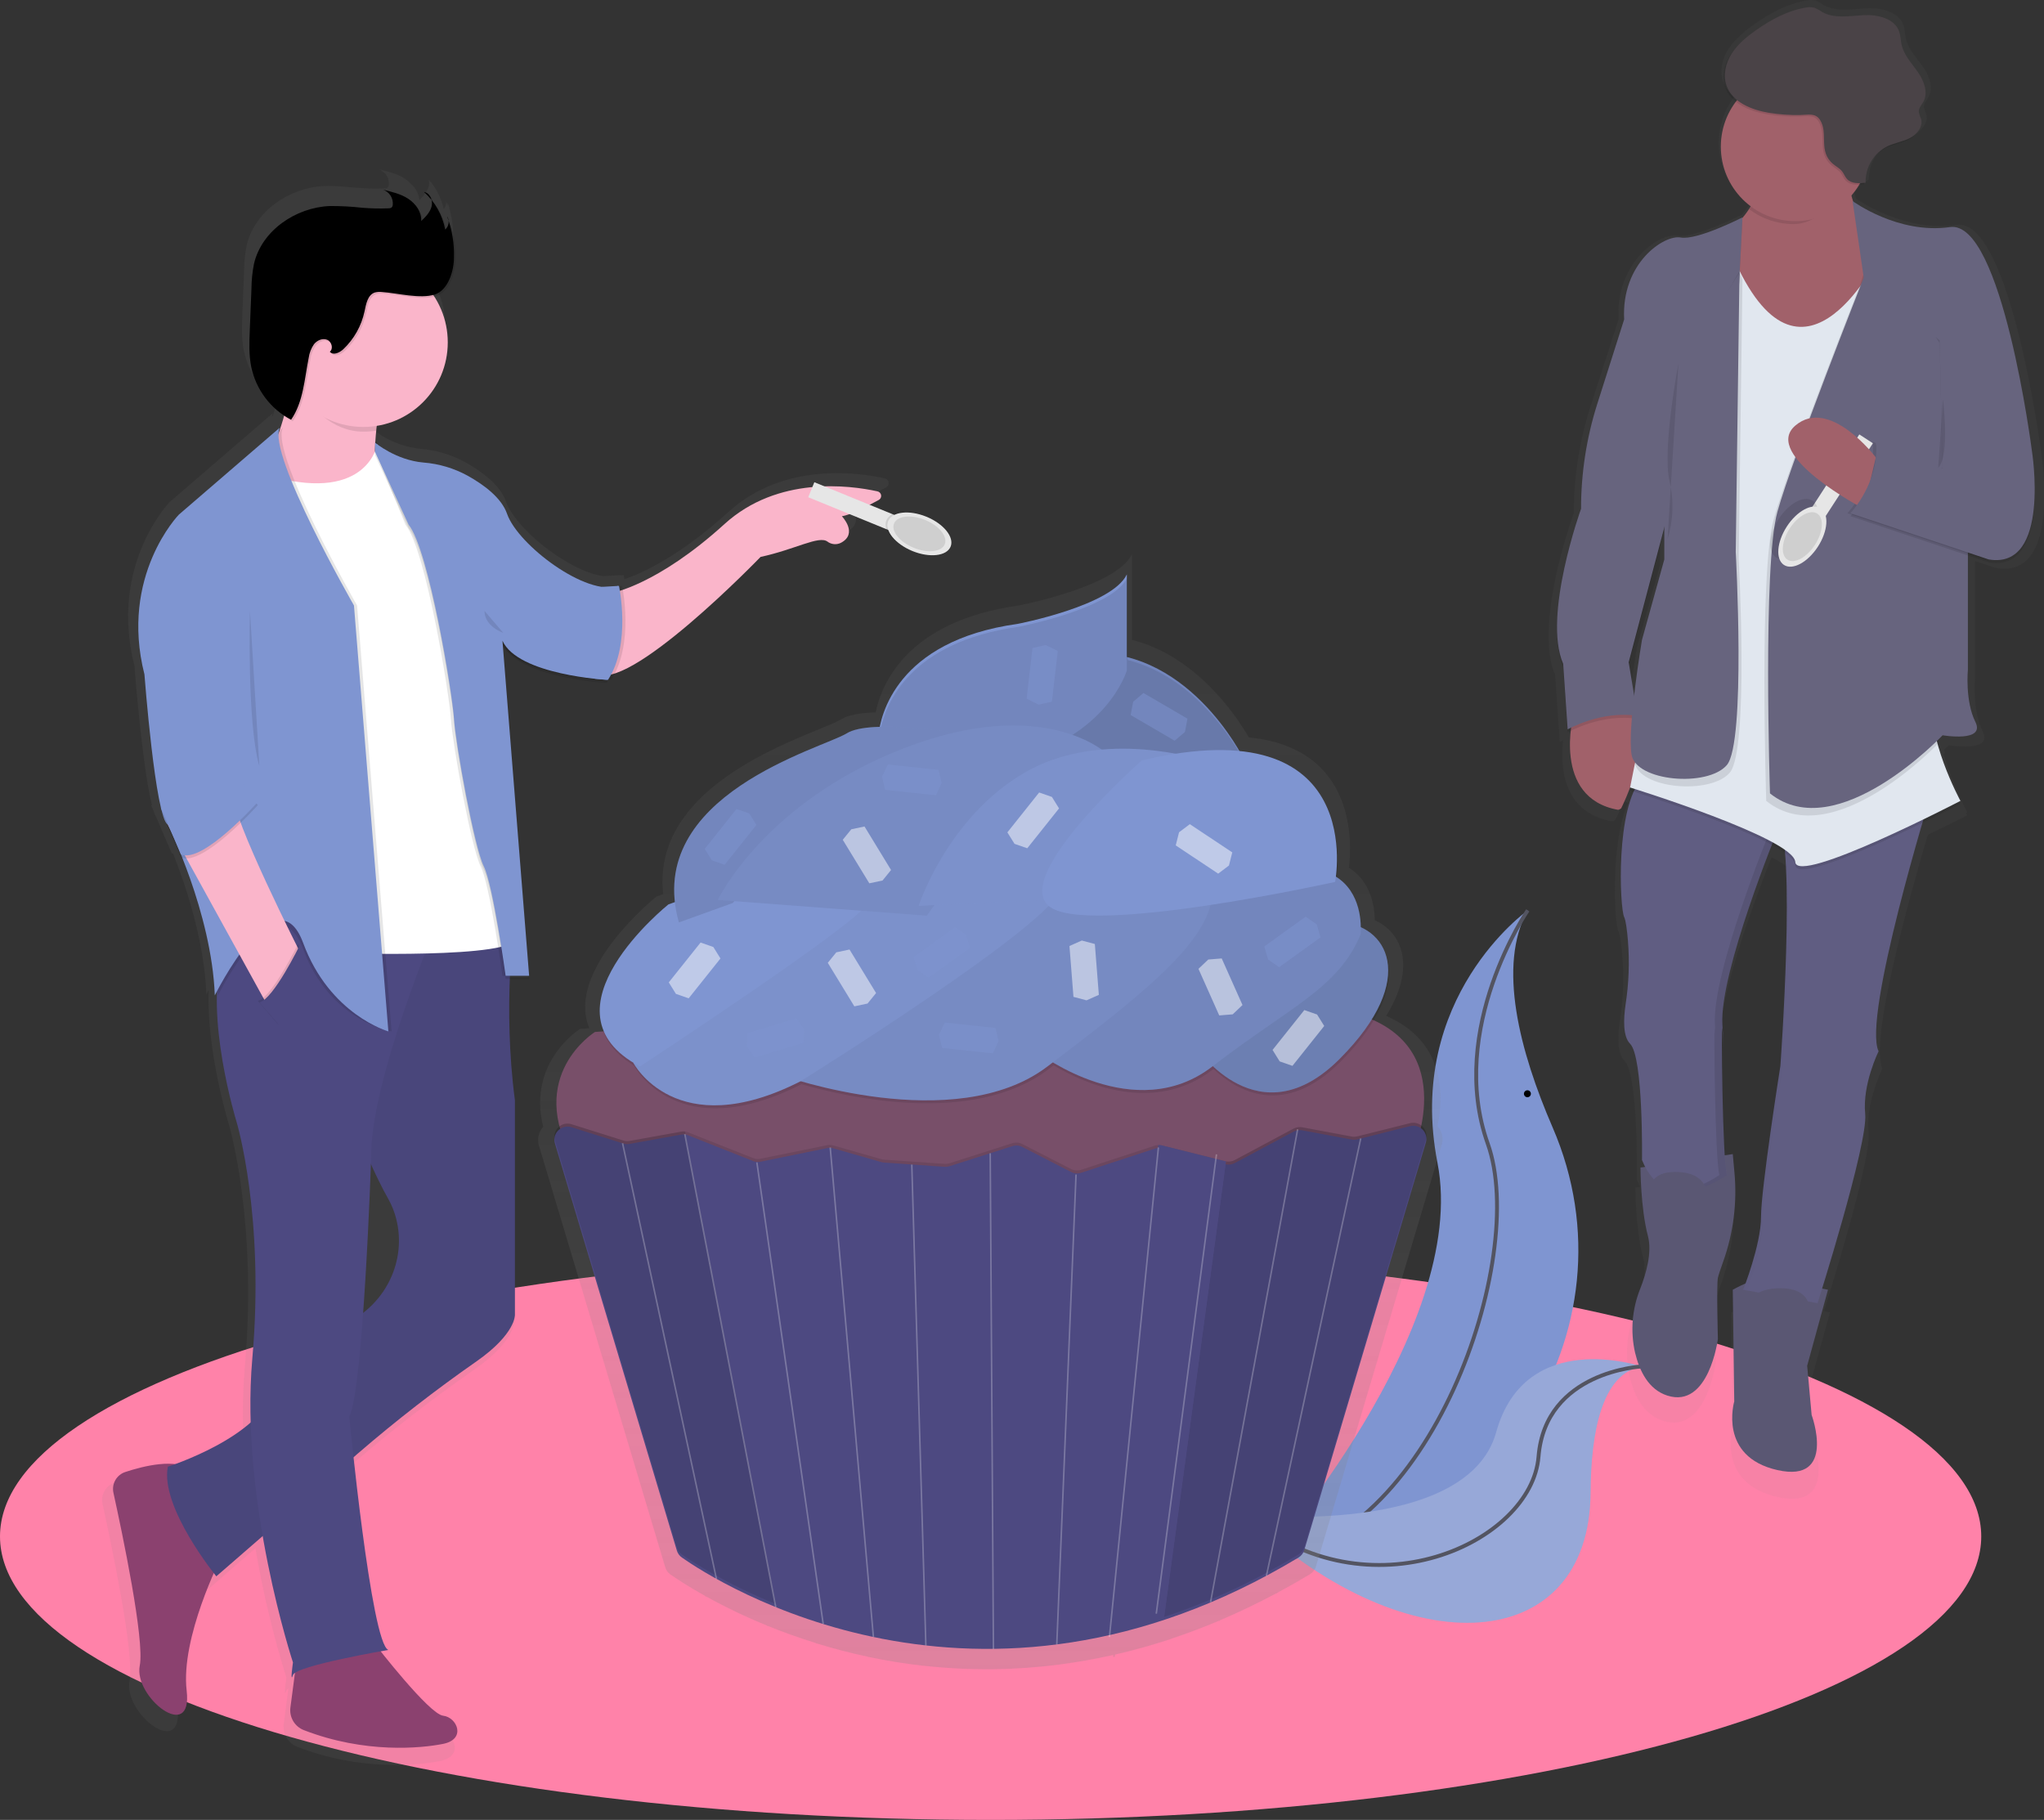<svg width="529" height="471" viewBox="0 0 529 471" fill="none" xmlns="http://www.w3.org/2000/svg">
<rect x="0" y="0" width="529" height="471" fill="#333333" stroke="none"/>
<g clip-path="url(#clip0)">
<path d="M256.379 471C397.974 471 512.759 438.154 512.759 397.636C512.759 357.118 397.974 324.272 256.379 324.272C114.785 324.272 0 357.118 0 397.636C0 438.154 114.785 471 256.379 471Z" fill="#FF82A9"/>
<path d="M395.387 235.602C395.387 235.602 363.648 258.081 372.032 300.977C380.416 343.873 327.452 403.694 327.452 403.694C327.452 403.694 327.908 403.694 328.758 403.694C386.087 403.412 424.648 344.424 401.819 291.758C393.345 272.182 387.435 249.894 395.387 235.602Z" fill="#7F95D1"/>
<path d="M395.388 235.602C395.388 235.602 374.427 266.238 385.045 295.999C395.663 325.759 369.984 399.759 327.47 403.694" stroke="#535461" stroke-miterlimit="10"/>
<path d="M424.852 353.655C424.852 353.655 394.783 343.417 387.213 370.682C379.643 397.948 322.35 392.04 322.35 392.04C322.35 392.04 322.673 392.358 323.29 392.928C364.786 431.697 411.395 428.218 411.647 386.24C411.743 370.64 414.557 355.454 424.852 353.655Z" fill="#7F95D1"/>
<path opacity="0.2" d="M424.852 353.655C424.852 353.655 394.783 343.417 387.213 370.682C379.643 397.948 322.35 392.04 322.35 392.04C322.35 392.04 322.673 392.358 323.29 392.928C364.786 431.697 411.395 428.218 411.647 386.24C411.743 370.64 414.557 355.454 424.852 353.655Z" fill="#F5F5F5"/>
<path d="M424.852 353.655C424.852 353.655 399.951 354.812 398.178 376.998C396.406 399.184 354.329 418.91 322.35 392.04" stroke="#535461" stroke-miterlimit="10"/>
<path d="M372.062 291.411C373.858 282.414 373.445 269.309 358.749 262.928C366.606 250.278 362.911 241.336 355.809 238.163C355.761 234.864 354.898 228.171 349.113 224.578C349.88 218.353 351.126 193.606 323.207 190.835C319.931 185.173 309.678 169.843 292.976 165.597V143.405C288.952 151.868 263.632 156.702 263.632 156.702C234.611 160.763 228.101 177.184 226.634 184.358C222.897 184.472 219.609 184.957 217.759 186.121C211.674 189.929 168.245 201.295 171.646 231.428C171.047 231.632 170.484 231.835 169.904 232.027C169.904 232.027 146.147 251.01 152.537 266.106L150.141 266.28C150.141 266.28 136.367 274.809 140.601 291.615C140.039 292.226 139.636 292.967 139.427 293.771C139.218 294.575 139.21 295.419 139.403 296.227L172.155 405.559C172.369 406.321 172.833 406.989 173.473 407.454C174.952 408.486 178.024 410.543 182.504 413.038L182.54 413.212L182.737 413.17C187.838 415.989 193.101 418.503 198.499 420.697V420.823L198.697 420.787C202.494 422.329 206.656 423.84 211.153 425.232V425.327H211.351C215.513 426.605 219.957 427.781 224.658 428.776V428.836H224.855C229.269 429.766 233.916 430.533 238.767 431.085H238.952C244.917 431.755 250.917 432.059 256.918 431.997V431.997H257.32C262.939 431.918 268.55 431.517 274.124 430.797H274.321V430.761C278.829 430.178 283.438 429.36 288.149 428.308L288.101 428.776L288.502 428.818L288.562 428.218C293.261 427.147 298.052 425.809 302.935 424.206H303.133V424.11C307.189 422.762 311.299 421.215 315.463 419.468L315.661 419.504V419.372C320.488 417.329 325.378 414.987 330.333 412.348L330.531 412.39L330.567 412.223C333.361 410.723 336.178 409.124 339.017 407.424C339.768 406.97 340.324 406.252 340.574 405.409L373.218 295.993C373.408 295.186 373.399 294.346 373.19 293.544C372.981 292.742 372.579 292.003 372.02 291.393L372.062 291.411Z" fill="url(#paint0_linear)"/>
<path d="M321.877 196.401C321.877 196.401 307.145 166.112 279.226 169.219C251.307 172.326 281.166 201.061 281.166 201.061C281.166 201.061 315.29 203.778 321.877 196.401Z" fill="#7F95D1"/>
<path opacity="0.1" d="M321.877 196.401C321.877 196.401 307.145 166.112 279.226 169.219C251.307 172.326 281.166 201.061 281.166 201.061C281.166 201.061 315.29 203.778 321.877 196.401Z" fill="black"/>
<path d="M227.275 191.351C227.275 191.351 227.275 190.955 227.347 190.259C227.844 185.407 231.814 165.867 263.332 161.47C263.332 161.47 287.76 156.81 291.634 148.653V173.508C291.634 173.508 286.592 190.985 261.392 196.809C236.192 202.633 227.275 191.351 227.275 191.351Z" fill="#7F95D1"/>
<path d="M153.992 267.072C153.992 267.072 135.744 278.336 148.56 300.467C161.376 322.599 364.917 300.467 364.917 300.467C364.917 300.467 378.092 273.286 354.449 263.575C330.806 253.865 153.992 267.072 153.992 267.072Z" fill="#784F69"/>
<path opacity="0.1" d="M352.383 240.742C352.335 237.563 351.503 231.146 345.927 227.655C346.664 221.657 347.874 197.804 320.961 195.135C317.799 189.678 307.93 174.875 291.826 170.815V149.409C287.951 157.566 263.524 162.226 263.524 162.226C235.557 166.143 229.281 181.965 227.874 188.874C224.28 188.982 221.106 189.474 219.322 190.571C213.459 194.242 171.604 205.194 174.856 234.235C174.293 234.426 173.736 234.63 173.179 234.834C173.179 234.834 140.182 261.224 164.107 275.805C164.107 275.805 175.12 296.971 207.303 280.657L207.404 280.591C219.525 284.075 252.002 291.387 271.279 276.77L272.663 275.721C280.328 280.297 298.491 288.664 313.93 276.77L314.062 276.668C320.051 282.312 332.237 289.497 346.886 274.827C364.426 257.278 361.019 244.617 352.383 240.742Z" fill="black"/>
<path d="M309.858 271.342C309.858 271.342 325.758 295.027 346.694 274.059C367.63 253.091 358.713 239.111 346.694 238.721C334.675 238.331 309.858 271.342 309.858 271.342Z" fill="#7F95D1"/>
<path opacity="0.15" d="M309.858 271.342C309.858 271.342 325.758 295.027 346.694 274.059C367.63 253.091 358.713 239.111 346.694 238.721C334.675 238.331 309.858 271.342 309.858 271.342Z" fill="black"/>
<path d="M352.126 241.834C352.126 241.834 356 208.846 306.013 234.067C256.026 259.287 268.788 272.512 268.788 272.512C268.788 272.512 293.605 291.543 313.763 276.009C333.92 260.474 346.305 255.814 352.126 241.834Z" fill="#7F95D1"/>
<path opacity="0.1" d="M352.126 241.834C352.126 241.834 356 208.846 306.013 234.067C256.026 259.287 268.788 272.512 268.788 272.512C268.788 272.512 293.605 291.543 313.763 276.009C333.92 260.474 346.305 255.814 352.126 241.834Z" fill="black"/>
<path d="M313.739 231.733C313.739 231.733 294.737 218.538 265.662 231.733C236.587 244.928 202.458 278.336 202.458 278.336C202.458 278.336 247.049 294.278 271.088 276.003C295.126 257.728 312.577 244.161 313.739 231.733Z" fill="#7F95D1"/>
<path opacity="0.07" d="M313.739 231.733C313.739 231.733 294.737 218.538 265.662 231.733C236.587 244.928 202.458 278.336 202.458 278.336C202.458 278.336 247.049 294.278 271.088 276.003C295.126 257.728 312.577 244.161 313.739 231.733Z" fill="black"/>
<path d="M274.579 229.796C274.579 229.796 235.802 224.362 217.968 235.23C200.134 246.098 163.891 275.037 163.891 275.037C163.891 275.037 174.904 296.203 207.087 279.889C207.111 279.883 273.8 238.337 274.579 229.796Z" fill="#7F95D1"/>
<path opacity="0.03" d="M274.579 229.796C274.579 229.796 235.802 224.362 217.968 235.23C200.134 246.098 163.891 275.037 163.891 275.037C163.891 275.037 174.904 296.203 207.087 279.889C207.111 279.883 273.8 238.337 274.579 229.796Z" fill="black"/>
<path d="M172.988 234.067C172.988 234.067 138.481 261.656 165.622 276.009C165.622 276.009 223.005 238.343 224.173 234.067C224.173 234.067 197.427 224.746 172.988 234.067Z" fill="#7F95D1"/>
<path d="M248.211 189.797C248.211 189.797 225.334 185.917 219.13 189.797C212.926 193.678 166.4 205.721 175.701 238.727L189.642 233.701C189.642 233.701 216.417 199.892 248.211 189.797Z" fill="#7F95D1"/>
<path opacity="0.1" d="M248.211 189.797C248.211 189.797 225.334 185.917 219.13 189.797C212.926 193.678 166.4 205.721 175.701 238.727L189.642 233.701C189.642 233.701 216.417 199.892 248.211 189.797Z" fill="black"/>
<path d="M286.209 194.848C286.209 194.848 269.926 179.703 233.862 193.684C197.799 207.665 185.785 232.903 185.785 232.903L239.875 236.981C239.875 236.981 270.309 193.294 286.209 194.848Z" fill="#7F95D1"/>
<path opacity="0.07" d="M286.209 194.848C286.209 194.848 269.926 179.703 233.862 193.684C197.799 207.665 185.785 232.903 185.785 232.903L239.875 236.981C239.875 236.981 270.309 193.294 286.209 194.848Z" fill="black"/>
<path d="M311.409 196.785C311.409 196.785 285.43 188.244 265.296 199.892C245.163 211.539 237.749 234.45 237.749 234.45L269.932 232.897C269.932 232.897 295.126 193.294 311.409 196.785Z" fill="#7F95D1"/>
<path opacity="0.03" d="M311.409 196.785C311.409 196.785 285.43 188.244 265.296 199.892C245.163 211.539 237.749 234.45 237.749 234.45L269.932 232.897C269.932 232.897 295.126 193.294 311.409 196.785Z" fill="black"/>
<path d="M345.532 228.243C345.532 228.243 354.449 182.81 295.515 196.791C295.515 196.791 262.021 226.306 271.405 234.456C280.789 242.607 345.532 228.243 345.532 228.243Z" fill="#7F95D1"/>
<path opacity="0.1" d="M143.613 295.159L175.174 400.521C175.393 401.25 175.85 401.884 176.473 402.32C185.282 408.492 253.062 452.281 336.064 402.32C336.787 401.882 337.321 401.189 337.561 400.377L369.02 294.937C369.191 294.362 369.207 293.752 369.066 293.168C368.926 292.585 368.634 292.049 368.219 291.615C367.805 291.182 367.284 290.865 366.708 290.699C366.132 290.532 365.523 290.521 364.941 290.667L351.275 294.086C350.805 294.204 350.315 294.221 349.838 294.134L336.992 291.734C336.236 291.594 335.455 291.714 334.777 292.076L319.53 300.221C318.795 300.612 317.942 300.718 317.134 300.521L300.731 296.437C300.111 296.281 299.459 296.304 298.851 296.503L279.801 302.746C279.375 302.886 278.925 302.94 278.478 302.905C278.031 302.87 277.595 302.747 277.196 302.542L264.578 296.077C263.78 295.666 262.852 295.589 261.997 295.861L245.726 301.061C245.316 301.191 244.885 301.242 244.456 301.211L228.79 300.113C228.555 300.098 228.322 300.057 228.095 299.993L215.663 296.437C215.138 296.287 214.586 296.267 214.052 296.377L196.828 299.879C196.183 300.012 195.513 299.954 194.9 299.711L178.132 293.06C177.544 292.827 176.904 292.762 176.281 292.874L162.933 295.273C162.393 295.37 161.839 295.335 161.316 295.171L147.865 290.937C147.278 290.756 146.652 290.738 146.056 290.885C145.459 291.032 144.913 291.339 144.477 291.772C144.04 292.206 143.729 292.75 143.577 293.346C143.425 293.943 143.438 294.569 143.613 295.159V295.159Z" fill="black"/>
<path d="M143.613 295.933L175.174 401.295C175.393 402.024 175.85 402.657 176.473 403.094C185.282 409.266 253.062 453.055 336.064 403.094C336.787 402.655 337.321 401.962 337.561 401.151L369.02 295.711C369.191 295.136 369.207 294.525 369.066 293.942C368.926 293.359 368.634 292.823 368.219 292.389C367.805 291.955 367.284 291.639 366.708 291.473C366.132 291.306 365.523 291.295 364.941 291.441L351.287 294.877C350.817 294.996 350.327 295.012 349.85 294.925L337.004 292.526C336.248 292.386 335.467 292.506 334.789 292.868L319.541 301.013C318.807 301.403 317.954 301.51 317.146 301.313L300.749 297.21C300.129 297.055 299.477 297.077 298.869 297.276L279.819 303.52C279.393 303.66 278.943 303.714 278.496 303.679C278.049 303.644 277.613 303.521 277.214 303.316L264.596 296.839C263.798 296.428 262.87 296.35 262.015 296.623L245.744 301.823C245.334 301.953 244.903 302.004 244.474 301.973L228.79 300.875C228.555 300.859 228.322 300.819 228.095 300.755L215.663 297.198C215.138 297.049 214.586 297.029 214.052 297.138L196.828 300.653C196.183 300.786 195.513 300.727 194.9 300.485L178.132 293.834C177.544 293.6 176.904 293.536 176.281 293.648L162.933 296.047C162.393 296.144 161.839 296.109 161.316 295.945L147.865 291.711C147.278 291.53 146.652 291.512 146.056 291.659C145.459 291.806 144.913 292.113 144.477 292.546C144.04 292.98 143.729 293.524 143.577 294.12C143.425 294.716 143.438 295.343 143.613 295.933V295.933Z" fill="#4D4981"/>
<path opacity="0.5" d="M178.234 258.369L174.934 257.218L173.083 254.249L181.312 243.933L184.612 245.084L186.462 248.053L178.234 258.369Z" fill="white"/>
<path opacity="0.5" d="M334.495 275.847L331.189 274.695L329.345 271.726L337.567 261.41L340.867 262.556L342.718 265.525L334.495 275.847Z" fill="white"/>
<path opacity="0.5" d="M265.865 219.534L262.566 218.389L260.715 215.42L268.938 205.098L272.243 206.249L274.088 209.218L265.865 219.534Z" fill="white"/>
<path opacity="0.5" d="M284.388 257.476L281.196 258.891L277.819 257.991L276.783 244.826L279.975 243.411L283.352 244.311L284.388 257.476Z" fill="white"/>
<path opacity="0.5" d="M230.61 225.16L228.407 227.877L224.987 228.603L218.112 217.339L220.322 214.622L223.741 213.896L230.61 225.16Z" fill="white"/>
<path opacity="0.5" d="M226.736 257.002L224.526 259.719L221.112 260.444L214.237 249.181L216.441 246.464L219.861 245.738L226.736 257.002Z" fill="white"/>
<path opacity="0.5" d="M321.566 260.103L319.033 262.514L315.547 262.796L310.169 250.74L312.708 248.329L316.188 248.047L321.566 260.103Z" fill="white"/>
<path opacity="0.5" d="M304.288 218.79L305.145 215.396L307.936 213.297L318.919 220.602L318.062 223.996L315.272 226.102L304.288 218.79Z" fill="white"/>
<path opacity="0.5" d="M187.54 223.811L184.24 222.659L182.39 219.69L190.618 209.374L193.918 210.52L195.768 213.488L187.54 223.811Z" fill="#7F95D1"/>
<path opacity="0.5" d="M229.089 204.414L228.281 201.013L229.79 197.852L242.899 199.25L243.707 202.657L242.198 205.817L229.089 204.414Z" fill="#7F95D1"/>
<path opacity="0.5" d="M292.617 185.053L293.269 181.617L295.934 179.349L307.325 185.995L306.672 189.432L304.007 191.699L292.617 185.053Z" fill="#7F95D1"/>
<path opacity="0.5" d="M267.219 167.714L270.626 166.934L273.764 168.476L272.237 181.593L268.83 182.366L265.692 180.825L267.219 167.714Z" fill="#7F95D1"/>
<path opacity="0.5" d="M243.827 271.21L243.019 267.804L244.522 264.643L257.631 266.04L258.439 269.447L256.936 272.608L243.827 271.21Z" fill="#7F95D1"/>
<path opacity="0.5" d="M195.355 273.699L193.289 270.874L193.445 267.384L206.063 263.551L208.135 266.376L207.973 269.873L195.355 273.699Z" fill="#7F95D1"/>
<path opacity="0.5" d="M331.052 250.308L328.183 248.311L327.207 244.946L337.909 237.239L340.777 239.237L341.753 242.595L331.052 250.308Z" fill="#7F95D1"/>
<path opacity="0.5" d="M240.324 253.025L237.455 251.028L236.473 247.669L247.175 239.956L250.043 241.954L251.026 245.312L240.324 253.025Z" fill="#7F95D1"/>
<path opacity="0.1" d="M176.305 292.874L162.957 295.273C162.417 295.37 161.863 295.335 161.34 295.171L161.118 295.099L185.414 407.856L161.118 295.099L147.889 290.937C147.303 290.754 146.679 290.734 146.082 290.878C145.485 291.022 144.939 291.326 144.5 291.757C144.062 292.188 143.749 292.729 143.594 293.324C143.439 293.919 143.448 294.545 143.619 295.135L175.18 400.497C175.399 401.226 175.856 401.86 176.479 402.296C179.24 404.233 187.804 409.865 200.811 415.143L177.282 292.79C176.954 292.771 176.625 292.799 176.305 292.874V292.874Z" fill="black"/>
<path opacity="0.1" d="M364.953 290.679L351.287 294.098C350.817 294.216 350.327 294.233 349.85 294.146L337.004 291.747C336.608 291.675 336.203 291.675 335.807 291.747L313.349 413.92L335.795 291.753C335.443 291.815 335.104 291.932 334.789 292.1L319.542 300.245C318.846 300.616 318.044 300.732 317.272 300.575L301.27 418.466C310.393 415.433 319.239 411.62 327.71 407.07L352.198 293.864L327.704 407.034C330.475 405.555 333.27 403.972 336.088 402.284C336.811 401.846 337.345 401.153 337.585 400.341L369.044 294.901C369.205 294.328 369.213 293.722 369.067 293.145C368.922 292.567 368.627 292.038 368.213 291.61C367.798 291.183 367.279 290.872 366.707 290.708C366.135 290.545 365.531 290.535 364.953 290.679V290.679Z" fill="black"/>
<path d="M317.122 300.539L300.731 296.437C300.416 296.359 300.091 296.326 299.767 296.341L287.257 422.377C291.848 421.333 296.527 420.029 301.294 418.466L317.296 300.575L317.122 300.539Z" fill="#4D4981"/>
<g opacity="0.5">
<path opacity="0.5" d="M161.31 295.824L160.93 295.906L185.226 408.64L185.606 408.558L161.31 295.824Z" fill="white"/>
<path opacity="0.5" d="M196.076 300.807L195.691 300.862L212.855 420.299L213.24 420.244L196.076 300.807Z" fill="white"/>
<path opacity="0.5" d="M177.425 293.463L177.043 293.536L200.593 416.014L200.975 415.941L177.425 293.463Z" fill="white"/>
<path opacity="0.5" d="M215.059 296.957L214.671 296.991L225.85 423.679L226.237 423.645L215.059 296.957Z" fill="white"/>
<path opacity="0.5" d="M236.17 301.4L235.781 301.412L239.426 425.876L239.815 425.865L236.17 301.4Z" fill="white"/>
<path opacity="0.5" d="M256.47 298.461L256.081 298.464L256.908 426.758L257.297 426.756L256.47 298.461Z" fill="white"/>
<path opacity="0.5" d="M278.292 303.965L273.308 425.586L273.697 425.602L278.681 303.981L278.292 303.965Z" fill="white"/>
<path opacity="0.5" d="M299.609 296.945L286.939 423.63L287.326 423.669L299.997 296.984L299.609 296.945Z" fill="white"/>
<path opacity="0.5" d="M314.642 298.727L299.056 417.601L299.442 417.651L315.028 298.778L314.642 298.727Z" fill="white"/>
<path opacity="0.5" d="M335.646 292.241L313.109 414.618L313.492 414.688L336.029 292.312L335.646 292.241Z" fill="white"/>
<path opacity="0.5" d="M351.979 294.591L327.557 407.813L327.938 407.895L352.36 294.673L351.979 294.591Z" fill="white"/>
</g>
<path d="M29.698 383.703C33.291 382.504 38.681 381.136 42.927 381.622C46.963 380.147 56.461 376.296 62.947 370.592C62.758 364.943 62.9 359.287 63.372 353.655C66.689 315.869 59.228 290.985 59.228 290.985C59.228 290.985 53.371 271.99 54.011 256.228C53.634 256.942 53.413 257.368 53.413 257.368C52.898 243.771 48.274 229.7 44.813 220.938C44.68 220.899 44.55 220.851 44.424 220.794L40.477 211.593C40.169 211.058 39.924 210.488 39.747 209.896L39.148 208.438L39.333 208.36C39.273 208.12 39.208 207.869 39.148 207.611C36.674 197.133 34.788 172.284 34.788 172.284C28.147 146.134 43.897 129.94 43.897 129.94L70.624 106.903C70.491 107.203 70.403 107.52 70.361 107.845L70.582 107.653C70.959 106.573 71.373 105.254 71.78 103.79C70.826 103.115 69.933 102.358 69.109 101.529C66.071 98.654 63.981 94.919 63.12 90.823C62.474 87.638 62.599 84.358 62.731 81.113L63.174 70.005C63.194 67.83 63.414 65.662 63.833 63.528C65.851 54.687 74.87 48.533 83.919 48.144C86.799 48.024 89.674 48.389 92.542 48.605C94.873 48.797 97.213 48.847 99.549 48.755C99.815 48.77 100.079 48.701 100.304 48.557C100.509 48.354 100.627 48.079 100.633 47.79C100.679 47.274 100.62 46.755 100.459 46.263C100.299 45.771 100.04 45.317 99.699 44.929C99.349 44.62 98.942 44.384 98.501 44.233L99.148 44.389C98.83 44.14 98.471 43.947 98.088 43.819C100.399 44.365 102.765 44.935 104.753 46.218C105.322 46.593 105.845 47.034 106.31 47.532C107.541 48.614 108.341 50.105 108.562 51.73C109.598 50.717 110.592 49.601 110.957 48.209C111.095 47.65 111.095 47.066 110.957 46.506C111.113 46.702 111.265 46.902 111.413 47.106C111.413 47.046 111.413 46.986 111.371 46.926C113.06 49.03 114.25 51.491 114.85 54.123C115.086 53.838 115.263 53.509 115.371 53.155C115.479 52.801 115.516 52.428 115.479 52.06C115.611 52.468 115.736 52.882 115.85 53.302C115.904 53.029 115.918 52.75 115.892 52.474C116.929 55.651 117.397 58.987 117.275 62.328C117.275 65.663 115.802 70.851 112.233 72.02C112.053 72.08 111.862 72.128 111.67 72.17C113.674 75.287 114.874 78.853 115.163 82.549C115.452 86.245 114.821 89.955 113.326 93.346C111.83 96.738 109.518 99.704 106.597 101.98C103.675 104.256 100.235 105.771 96.585 106.387C96.529 106.787 96.473 107.213 96.417 107.665H96.273C96.177 108.564 96.1 109.512 96.04 110.502C96.938 111.384 97.921 112.176 98.974 112.865C101.947 114.642 105.265 115.761 108.706 116.146C112.832 116.462 116.844 117.657 120.473 119.648C124.737 122.047 129.456 125.52 130.924 129.748C133.391 136.808 146.949 147.742 156.076 149.103L159.31 148.917L159.543 148.845V148.905L160.334 148.857H160.382H160.591V148.905L161.412 148.857C161.412 148.857 161.496 149.235 161.603 149.907C166.185 148.335 175.904 143.957 188.552 132.465C202.649 119.66 221.675 122.179 229.011 123.793C229.261 123.848 229.488 123.978 229.662 124.166C229.836 124.353 229.948 124.59 229.985 124.843C230.021 125.096 229.98 125.355 229.866 125.584C229.752 125.813 229.571 126.002 229.347 126.126C226.388 127.757 221.789 130.126 219.633 130.39C219.633 130.39 224.077 134.996 219.358 137.455C218.792 137.734 218.161 137.85 217.534 137.789C216.906 137.729 216.308 137.495 215.806 137.114C213.537 135.452 207.225 139.219 198.086 141.18C198.086 141.18 172.287 167.918 159.489 172.056C159.189 172.629 158.86 173.186 158.501 173.724L157.711 173.658L157.669 173.724H157.561L157.465 174.563C157.465 174.563 137.553 173.514 131.115 166.274C130.655 165.863 130.232 165.411 129.852 164.925L136.774 252.18H136.709L136.774 253.007H131.684C131.241 263.749 131.697 274.508 133.05 285.173V342.031C133.05 342.031 133.313 347.039 122.935 354.327C112.023 361.912 101.507 370.054 91.428 378.719L90.171 379.811C92.081 397.204 96.076 429.64 99.405 430.851L97.351 431.211C100.891 435.679 110.862 447.939 113.91 448.281C117.641 448.694 120.126 454.506 113.91 455.754C108.173 456.905 93.261 458.405 76.99 452.107C75.814 451.649 74.825 450.809 74.182 449.722C73.54 448.634 73.28 447.362 73.445 446.109L74.642 436.945C74.414 437.073 74.23 437.267 74.115 437.503C73.289 439.992 74.115 434.18 74.115 434.18C70.707 423.206 68.031 412.018 66.103 400.689L53.814 411.353C53.814 411.353 53.562 411.047 53.137 410.495C50.143 417.356 44.753 431.373 45.951 441.653C47.61 455.766 31.86 443.315 33.518 435.014C34.86 428.296 28.877 399.843 26.542 389.227C26.288 388.078 26.471 386.876 27.054 385.855C27.637 384.833 28.58 384.066 29.698 383.703Z" fill="url(#paint1_linear)"/>
<path d="M158.375 153.451C158.375 153.451 170.113 151.424 187.51 135.62C201.284 123.115 219.849 125.58 227.035 127.151C227.289 127.19 227.525 127.309 227.706 127.491C227.888 127.674 228.006 127.91 228.043 128.165C228.08 128.42 228.034 128.681 227.912 128.907C227.789 129.134 227.598 129.316 227.364 129.425C224.472 131.014 219.98 133.329 217.878 133.593C217.878 133.593 222.214 138.091 217.609 140.496C217.057 140.768 216.44 140.88 215.828 140.821C215.215 140.762 214.632 140.533 214.141 140.16C211.926 138.541 205.757 142.218 196.84 144.131C196.84 144.131 162.04 180.201 153.95 174.119L158.375 153.451Z" fill="#FAB5CA"/>
<path d="M98.483 104.414C98.483 104.414 95.243 118.209 98.483 127.919L83.919 129.94L70.971 123.463V114.946C70.971 114.946 77.044 101.979 75.421 86.985L98.483 104.414Z" fill="#FAB5CA"/>
<path d="M57.209 403.1C57.209 403.1 46.687 423.768 48.31 437.545C49.933 451.322 34.536 439.164 36.171 431.061C37.483 424.506 31.638 396.718 29.362 386.354C29.112 385.234 29.287 384.06 29.854 383.062C30.421 382.064 31.339 381.313 32.428 380.956C37.297 379.355 45.436 377.358 49.532 380.393C55.593 384.843 57.209 403.1 57.209 403.1Z" fill="#8B416F"/>
<path d="M97.273 425.789C97.273 425.789 111.047 443.62 114.676 444.028C118.306 444.436 120.749 450.11 114.676 451.322C109.077 452.443 94.513 453.913 78.625 447.759C77.475 447.311 76.508 446.49 75.881 445.426C75.253 444.362 75 443.118 75.163 441.893L77.445 424.572L97.273 425.789Z" fill="#8B416F"/>
<path d="M119.934 236.532L133.109 238.295C133.109 238.295 130.031 260.438 133.265 284.759V340.28C133.265 340.28 133.523 345.168 123.39 352.275C112.762 359.684 102.52 367.633 92.704 376.092L55.982 407.952C55.982 407.952 41.411 390.121 43.436 379.583C43.436 379.583 67.713 371.882 70.953 359.317C72.81 352.119 82.224 346.122 89.931 342.313C99.861 337.401 105.274 326.239 102.555 315.491C102.106 313.668 101.411 311.915 100.489 310.279C94.016 298.932 84.709 273.4 84.709 273.4L102.513 239.357L119.934 236.532Z" fill="#4D4981"/>
<path opacity="0.05" d="M119.934 236.532L133.109 238.295C133.109 238.295 130.031 260.438 133.265 284.759V340.28C133.265 340.28 133.523 345.168 123.39 352.275C112.762 359.684 102.52 367.633 92.704 376.092L55.982 407.952C55.982 407.952 41.411 390.121 43.436 379.583C43.436 379.583 67.713 371.882 70.953 359.317C72.81 352.119 82.224 346.122 89.931 342.313C99.861 337.401 105.274 326.239 102.555 315.491C102.106 313.668 101.411 311.915 100.489 310.279C94.016 298.932 84.709 273.4 84.709 273.4L102.513 239.357L119.934 236.532Z" fill="black"/>
<path d="M100.507 427.007C100.507 427.007 76.63 431.061 75.822 433.49C75.014 435.919 75.822 430.246 75.822 430.246C75.822 430.246 62.048 388.502 65.3 351.622C68.552 314.742 61.252 290.445 61.252 290.445C61.252 290.445 52.754 262.886 57.611 247.082C62.467 231.278 113.455 238.163 113.455 238.163C113.455 238.163 95.65 279.883 96.058 299.753C96.058 299.753 94.034 359.731 90.392 366.622C90.392 366.622 96.058 425.387 100.507 427.007Z" fill="#4D4981"/>
<path d="M97.675 114.946C97.675 114.946 95.249 129.94 70.965 123.457L87.135 246.656C87.135 246.656 134.074 248.275 133.672 242.601L123.977 168.044L97.675 114.946Z" fill="white"/>
<path opacity="0.1" d="M97.07 114.142C97.07 114.142 101.669 119.084 108.76 119.702C112.788 120.014 116.703 121.181 120.246 123.127C124.438 125.46 129.007 128.855 130.427 132.993C133.259 141.096 151.063 154.471 159.172 151.634L156.339 175.949C156.339 175.949 133.277 174.749 129.229 165.819L136.11 252.545H130.049C130.049 252.545 126.809 229.04 124.384 224.176C121.959 219.312 117.102 192.568 116.695 186.079C116.287 179.589 110.221 142.296 104.957 135.824L97.064 116.571L97.07 114.142Z" fill="black"/>
<path opacity="0.1" d="M97.07 115.36C97.07 115.36 102.46 119.9 109.568 120.512C113.597 120.825 117.512 121.995 121.054 123.943C125.246 126.276 129.816 129.671 131.235 133.809C134.068 141.912 151.872 155.287 159.98 152.45L157.148 176.765C157.148 176.765 134.086 175.565 130.037 166.634L136.942 253.349H130.858C130.858 253.349 127.618 229.844 125.192 224.98C122.767 220.116 117.91 193.372 117.503 186.883C117.096 180.393 111.029 143.099 105.765 136.628L97.064 117.783L97.07 115.36Z" fill="black"/>
<path d="M97.07 114.55C97.07 114.55 102.46 119.09 109.568 119.702C113.596 120.014 117.512 121.181 121.054 123.127C125.246 125.46 129.816 128.855 131.235 132.993C134.068 141.096 151.872 154.471 159.98 151.634L157.148 175.949C157.148 175.949 134.086 174.749 130.037 165.819L136.942 252.539H130.858C130.858 252.539 127.618 229.034 125.192 224.17C122.767 219.306 117.91 192.562 117.503 186.073C117.096 179.583 111.029 142.29 105.765 135.818L97.064 116.973L97.07 114.55Z" fill="#7F95D1"/>
<path opacity="0.1" d="M76.457 98.944C76.984 95.106 75.93 92.707 75.445 88.202L98.507 105.632C98.507 105.632 97.956 107.989 97.537 111.431C96.386 111.618 95.223 111.712 94.058 111.713C85.985 111.713 80.224 105.434 76.457 98.944Z" fill="black"/>
<path d="M94.034 110.496C106.102 110.496 115.886 100.697 115.886 88.61C115.886 76.523 106.102 66.725 94.034 66.725C81.965 66.725 72.181 76.523 72.181 88.61C72.181 100.697 81.965 110.496 94.034 110.496Z" fill="#FAB5CA"/>
<path opacity="0.1" d="M117.88 67.162C118.009 63.468 117.398 59.785 116.084 56.33C116.438 56.872 116.587 57.523 116.502 58.165C116.418 58.806 116.105 59.397 115.623 59.827C114.917 56.062 112.986 52.637 110.131 50.087C111.688 50.339 112.485 52.276 112.107 53.811C111.73 55.347 110.544 56.528 109.406 57.62C109.538 55.299 108.011 53.14 106.071 51.862C104.13 50.585 101.819 50.063 99.561 49.499C100.346 49.778 101.017 50.31 101.468 51.011C101.92 51.711 102.127 52.542 102.058 53.373C102.053 53.656 101.937 53.925 101.735 54.123C101.516 54.265 101.259 54.334 100.998 54.321C98.718 54.411 96.434 54.363 94.159 54.177C91.364 53.862 88.552 53.712 85.739 53.727C76.9 54.099 68.097 60.115 66.126 68.722C65.719 70.805 65.504 72.921 65.486 75.043L65.079 85.917C64.953 89.084 64.827 92.293 65.462 95.4C66.072 98.292 67.311 101.015 69.093 103.372C70.875 105.73 73.154 107.665 75.768 109.038C78.942 104.432 79.224 98.512 80.326 93.024C80.496 91.753 80.966 90.54 81.697 89.486C82.493 88.49 83.895 87.86 85.081 88.334C86.266 88.808 86.781 90.625 85.793 91.435C86.644 92.473 88.32 91.699 89.296 90.775C92.074 88.138 93.987 84.719 94.782 80.969C95.177 79.08 95.573 76.771 97.393 76.117C98.03 75.941 98.697 75.897 99.351 75.985C103.202 76.249 109.227 77.844 112.964 76.621C116.443 75.481 117.88 70.419 117.88 67.162Z" fill="black"/>
<path d="M117.479 66.755C117.608 63.06 116.997 59.377 115.682 55.923C116.037 56.464 116.186 57.115 116.101 57.757C116.016 58.399 115.704 58.989 115.221 59.419C114.515 55.654 112.584 52.229 109.73 49.679C111.287 49.931 112.083 51.868 111.706 53.404C111.329 54.939 110.143 56.121 109.005 57.212C109.137 54.891 107.61 52.732 105.669 51.454C103.729 50.177 101.418 49.655 99.16 49.091C99.945 49.37 100.615 49.902 101.067 50.603C101.519 51.304 101.726 52.135 101.657 52.966C101.651 53.248 101.535 53.518 101.334 53.715C101.115 53.857 100.857 53.927 100.597 53.913C98.317 54.004 96.033 53.956 93.758 53.77C90.963 53.454 88.151 53.304 85.338 53.32C76.499 53.692 67.695 59.707 65.725 68.314C65.314 70.406 65.097 72.533 65.079 74.665L64.647 85.509C64.522 88.676 64.396 91.885 65.031 94.992C65.64 97.885 66.88 100.607 68.662 102.965C70.443 105.322 72.723 107.257 75.337 108.631C78.511 104.024 78.793 98.105 79.894 92.617C80.065 91.345 80.535 90.132 81.266 89.078C82.062 88.082 83.464 87.453 84.649 87.927C85.835 88.4 86.35 90.218 85.362 91.027C86.212 92.065 87.889 91.291 88.865 90.368C91.643 87.731 93.556 84.311 94.351 80.561C94.746 78.672 95.141 76.363 96.962 75.709C97.599 75.534 98.265 75.489 98.92 75.577C102.771 75.841 108.796 77.436 112.532 76.213C116.036 75.079 117.479 70.011 117.479 66.755Z" fill="black"/>
<path opacity="0.1" d="M161.004 151.628C161.004 151.628 164.244 166.622 158.172 175.943L154.734 175.661L156.609 151.88L161.004 151.628Z" fill="black"/>
<path d="M160.196 151.628C160.196 151.628 163.436 166.622 157.363 175.943L153.926 175.661L155.8 151.88L160.196 151.628Z" fill="#7F95D1"/>
<path opacity="0.1" d="M73.193 110.7L47.112 133.191C47.112 133.191 31.734 148.995 38.207 174.527C38.207 174.527 41.04 211.809 44.28 213.434C44.28 213.434 55.61 236.13 56.419 257.608C56.419 257.608 71.594 227.019 78.475 245.654C85.356 264.289 101.34 266.928 101.34 266.928L92.416 156.696C92.416 156.696 69.959 117.585 73.193 110.7Z" fill="black"/>
<path d="M72.385 110.7L46.286 133.191C46.286 133.191 30.907 148.995 37.381 174.527C37.381 174.527 40.214 211.809 43.454 213.434C43.454 213.434 54.784 236.13 55.593 257.608C55.593 257.608 71.576 225.388 78.457 244.029C85.338 262.67 100.513 266.928 100.513 266.928L91.608 156.696C91.608 156.696 69.151 117.585 72.385 110.7Z" fill="#7F95D1"/>
<path d="M60.449 205.733C60.449 205.733 53.975 201.277 43.453 213.434L69.348 260.445L78.05 247.25C78.05 247.25 59.641 210.999 60.449 205.733Z" fill="#FAB5CA"/>
<path opacity="0.1" d="M66.719 208.366C66.719 208.366 52.401 224.476 46.813 221.891L41.639 209.83L61.054 201.475L66.719 208.366Z" fill="black"/>
<path d="M66.719 207.557C66.719 207.557 52.401 223.667 46.813 221.106L41.639 209.044L61.054 200.689L66.719 207.557Z" fill="#7F95D1"/>
<path opacity="0.1" d="M77.175 244.221C77.175 244.221 70.361 258.213 66.719 259.029L71.977 265.111L79.667 250.494L77.175 244.221Z" fill="black"/>
<path d="M77.583 244.622C77.583 244.622 70.768 258.615 67.127 259.431L72.385 265.489L80.05 250.92L77.583 244.622Z" fill="#4D4981"/>
<path opacity="0.1" d="M64.695 158.13C64.695 158.13 63.887 187.308 67.121 198.248Z" fill="black"/>
<path opacity="0.1" d="M130.253 163.785C130.253 163.785 125.396 162.166 125.396 158.112Z" fill="black"/>
<g opacity="0.5">
<path opacity="0.5" d="M400.831 164.499C400.795 168.332 401.25 171.876 402.484 174.653L403.682 192.047C403.682 192.047 403.981 191.879 404.526 191.615C403.802 198.212 404.323 210.298 417.258 212.571C417.548 212.495 417.819 212.36 418.055 212.175C418.947 210.376 419.746 208.532 420.45 206.651L420.6 206.699L420.45 207.443L421.408 207.743C416.743 217.867 417.815 238.931 418.851 240.994C419.288 241.858 419.618 244.401 419.863 247.286C420.321 252.888 420.12 258.524 419.264 264.079C418.665 267.912 418.486 272.614 420.462 274.569C424.055 278.12 423.654 305.355 423.654 305.355C423.901 305.969 424.179 306.569 424.486 307.155L423.253 307.329C423.253 307.329 423.253 317.987 425.247 325.484C426.397 329.796 424.768 335.416 423.181 339.41C420.985 344.784 420.502 350.706 421.797 356.366C422.965 361.248 425.391 366.118 430.439 367.719C441.62 371.27 444.015 352.725 444.015 352.725C444.015 352.725 443.614 338.517 444.015 336.531C444.141 335.932 444.716 334.228 445.459 332.177C448.157 324.694 449.179 316.709 448.453 308.786L447.992 303.796L445.824 304.108C445.788 303.592 445.758 303.052 445.728 302.488C445.698 301.925 445.674 301.517 445.65 301.007C445.626 300.497 445.602 299.975 445.578 299.436C445.554 298.896 445.53 298.35 445.513 297.792C445.513 297.512 445.503 297.23 445.483 296.947C445.393 294.392 445.315 291.663 445.249 288.964C445.249 287.764 445.195 286.565 445.177 285.395C445.177 284.519 445.147 283.65 445.135 282.81C445.135 282.53 445.135 282.25 445.135 281.97C445.135 280.591 445.099 279.271 445.093 278.054C445.093 277.81 445.093 277.57 445.093 277.334C445.093 276.862 445.093 276.41 445.093 275.979C445.093 275.763 445.093 275.551 445.093 275.343C445.093 274.929 445.093 274.539 445.093 274.143C445.093 273.747 445.093 273.424 445.093 273.106C445.093 272.788 445.093 272.506 445.093 272.218C445.093 270.737 445.153 270.077 445.213 270.623C445.411 272.422 446.01 283.254 445.213 269.423C444.566 258.273 454.591 231.691 458.478 221.861C459.718 222.504 460.918 223.221 462.071 224.008C463.401 239.518 461.574 269.249 460.987 277.988V278.024C460.939 278.702 460.903 279.223 460.873 279.649V279.721L460.843 280.153V280.273V280.399V280.465C460.843 280.465 455.651 312.852 455.651 320.332C455.651 326.107 452.807 334.462 451.501 337.989C449.603 338.817 448.064 339.668 448.064 339.668L448.465 369.273C448.465 369.273 444.075 383.877 460.041 387.428C476.007 390.979 469.221 372.824 469.221 372.824L468.024 359.797L473.611 339.668L472.042 339.35C475.36 328.734 484.247 299.526 483.594 293.096C482.864 285.899 486.451 278.054 487.092 276.722L487.187 276.518C483.762 269.441 494.176 232.135 498.925 216.037C504.848 213.207 509.142 210.999 509.142 210.999C509.142 210.999 509.022 210.777 508.812 210.4L509.142 210.232C506.591 205.439 504.538 200.396 503.015 195.183L503.357 194.836L503.099 194.11C503.914 193.324 504.357 192.862 504.357 192.862C504.357 192.862 515.933 194.836 513.142 189.312C510.351 183.788 511.148 175.517 511.148 175.517V145.181L516.735 147.022C527.245 148.755 529.126 137 529.072 127.985C529.087 124.448 528.835 120.916 528.317 117.417C528.317 117.417 520.334 56.24 506.357 58.214C493.266 60.061 481.756 52.39 480.348 51.406C480.177 50.879 480.023 50.359 479.887 49.847C480.67 48.96 481.371 48.005 481.983 46.992C482.42 46.992 482.864 46.932 483.283 46.884C483.283 46.764 483.283 46.65 483.283 46.53L483.684 46.488C483.642 45.118 483.872 43.754 484.361 42.474C484.85 41.194 485.589 40.024 486.535 39.033C487.306 38.295 488.192 37.688 489.158 37.234C491.092 36.328 493.278 36.034 495.176 35.063C495.849 34.711 496.457 34.246 496.973 33.689C498.171 32.61 498.949 31.104 498.536 29.605C498.35 28.939 497.937 28.327 497.937 27.637C497.937 26.678 498.686 25.91 499.135 25.064C500.452 22.581 499.255 19.475 497.608 17.183C495.961 14.892 493.847 12.733 493.242 9.986C492.996 8.859 493.014 7.671 492.643 6.574C491.445 3.017 486.858 1.955 483.061 2.153C479.264 2.351 475.192 3.161 471.91 1.29C471.288 0.837 470.617 0.455 469.91 0.15C469.081 -0.046 468.218 -0.046 467.389 0.15C462.598 0.984 458.184 3.365 454.214 6.148C452.612 7.222 451.116 8.447 449.746 9.806C448.842 10.666 448.039 11.626 447.351 12.667C445.734 15.168 444.956 18.359 445.968 21.16C446.54 22.706 447.544 24.056 448.86 25.046C447.279 27.118 446.127 29.485 445.472 32.009C444.817 34.533 444.673 37.162 445.047 39.742C445.422 42.323 446.307 44.802 447.652 47.035C448.997 49.268 450.774 51.209 452.879 52.744C452.215 53.833 451.462 54.864 450.627 55.827V55.671C450.627 55.671 438.452 61.788 434.056 60.997C429.768 60.223 418.63 67.366 418.857 81.665C418.857 82.025 418.857 82.397 418.857 82.768L411.671 105.086C408.779 114.05 407.306 123.411 407.305 132.831C407.305 132.831 400.706 150.788 400.831 164.499ZM420.133 173.952L429.631 138.469V146.23L423.642 167.546C423.642 167.546 422.444 174.677 421.528 182.252L420.133 173.952Z" fill="url(#paint2_linear)"/>
</g>
<path d="M448.453 298.686L448.896 303.562C449.595 311.31 448.604 319.117 445.992 326.443C445.279 328.452 444.722 330.108 444.602 330.702C444.219 332.633 444.602 346.518 444.602 346.518C444.602 346.518 442.291 364.649 431.505 361.176C426.654 359.617 424.319 354.848 423.169 350.08C421.92 344.551 422.386 338.772 424.504 333.515C426.037 329.61 427.606 324.122 426.499 319.906C424.57 312.576 424.57 302.164 424.57 302.164L448.453 298.686Z" fill="#5A5773"/>
<path d="M460.005 214.988C460.005 214.988 444.985 251.634 445.758 265.129C446.53 278.623 445.95 268.02 445.758 266.286C445.417 263.197 445.758 299.873 446.914 304.072C446.914 304.072 431.122 315.641 424.959 300.215C424.959 300.215 425.343 273.603 421.881 270.131C419.977 268.223 420.163 263.629 420.725 259.881C421.556 254.458 421.757 248.958 421.324 243.489C421.091 240.67 420.767 238.187 420.348 237.341C419.192 235.026 418.037 208.798 424.971 201.469L460.005 214.988Z" fill="#605D82"/>
<path opacity="0.1" d="M444.985 304.09C443.83 299.849 443.488 263.197 443.83 266.304C444.021 268.038 444.602 278.648 443.83 265.147C443.057 251.646 458.077 215.006 458.077 215.006L424.474 202.063C424.63 201.865 424.792 201.679 424.953 201.505L459.999 215.006C459.999 215.006 444.979 251.652 445.752 265.147C446.524 278.642 445.944 268.038 445.752 266.304C445.411 263.215 445.752 299.891 446.908 304.09C446.908 304.09 440.602 308.708 434.403 308.216C439.919 307.796 444.985 304.09 444.985 304.09Z" fill="black"/>
<path d="M473.096 333.79L467.706 353.463L468.862 366.19C468.862 366.19 475.408 383.931 460.005 380.459C444.602 376.986 448.836 362.717 448.836 362.717L448.453 333.79C448.453 333.79 454.615 330.318 457.31 330.708C460.005 331.098 473.096 333.79 473.096 333.79Z" fill="#5A5773"/>
<path d="M499.674 205.733C499.674 205.733 481.959 263.203 486.193 272.086C486.193 272.086 481.959 280.573 482.726 288.28C483.492 295.987 470.401 337.263 470.401 337.263L451.142 333.79C451.142 333.79 455.765 322.221 455.765 314.892C455.765 307.562 460.771 275.907 460.771 275.907C460.771 275.907 465.005 218.047 459.999 211.875L499.674 205.733Z" fill="#605D82"/>
<g opacity="0.1">
<path opacity="0.1" d="M461.496 216.559C464.688 229.658 461.161 277.862 461.161 277.862C461.161 277.862 456.154 309.488 456.154 316.847C456.154 322.443 453.465 330.504 452.19 334.006L451.148 333.821C451.148 333.821 455.771 322.251 455.771 314.922C455.771 307.593 460.777 275.937 460.777 275.937C460.777 275.937 463.999 231.901 461.496 216.559Z" fill="black"/>
<path opacity="0.1" d="M486.193 272.086L486.097 272.284C486.067 272.086 486.037 271.876 486.02 271.684C486.07 271.821 486.128 271.955 486.193 272.086V272.086Z" fill="black"/>
<path opacity="0.1" d="M460.873 213.758C460.698 213.093 460.404 212.465 460.005 211.905L499.674 205.733C499.674 205.733 499.44 206.483 499.039 207.821L460.873 213.758Z" fill="black"/>
</g>
<path d="M407.239 184.903C407.239 184.903 401.46 206.495 418.791 209.59C419.072 209.517 419.335 209.386 419.564 209.206C419.564 209.206 429.577 189.534 421.875 181.821L407.239 184.903Z" fill="#A1616A"/>
<path d="M478.109 41.414C478.109 41.414 476.953 57.608 489.661 65.327C502.369 73.046 462.712 94.254 462.712 94.254L441.901 61.087C441.901 61.087 450.747 62.244 456.136 46.818L478.109 41.414Z" fill="#A1616A"/>
<path opacity="0.1" d="M486.576 66.485C486.576 66.485 466.934 107.371 449.219 68.8L421.875 204.576C421.875 204.576 464.239 217.693 464.622 223.865C465.005 230.036 507.369 208.049 507.369 208.049C507.369 208.049 498.129 191.075 500.434 180.663C502.74 170.251 486.576 66.485 486.576 66.485Z" fill="black"/>
<path d="M486.576 65.717C486.576 65.717 466.934 106.603 449.219 68.032L421.875 203.802C421.875 203.802 464.239 216.907 464.628 223.085C465.017 229.262 507.375 207.269 507.375 207.269C507.375 207.269 498.134 190.295 500.44 179.883C502.746 169.471 486.576 65.717 486.576 65.717Z" fill="#E1E7EF"/>
<path d="M467.323 344.586C467.323 344.586 472.329 333.401 460.777 333.401C449.225 333.401 451.148 343.459 451.148 343.459L467.323 344.586Z" fill="#5A5773"/>
<path d="M441.135 315.659C441.135 315.659 445.758 303.7 434.2 303.316C422.642 302.932 428.421 314.112 428.421 314.112L441.135 315.659Z" fill="#5A5773"/>
<path opacity="0.1" d="M450.956 57.038C450.956 57.038 439.212 63.036 434.972 62.244C430.732 61.453 419.57 68.8 420.336 83.458L413.377 105.35C410.594 114.118 409.18 123.265 409.185 132.465V132.465C409.185 132.465 399.172 160.235 404.562 172.578L405.718 189.552C405.718 189.552 414.557 184.519 423.798 186.061L421.486 172.176L431.882 132.831L449.213 90.787L450.956 57.038Z" fill="black"/>
<path d="M450.956 56.264C450.956 56.264 439.212 62.262 434.972 61.47C430.732 60.679 419.57 68.026 420.336 82.684L413.377 104.558C410.594 113.326 409.18 122.473 409.185 131.674V131.674C409.185 131.674 399.172 159.443 404.562 171.786L405.718 188.76C405.718 188.76 414.575 183.746 423.822 185.287L421.51 171.402L431.906 132.057L449.237 90.013L450.956 56.264Z" fill="#67647E"/>
<path opacity="0.1" d="M431.505 103.131V146.734L425.726 167.564C425.726 167.564 421.875 190.319 423.031 197.265C424.187 204.21 442.674 205.751 447.68 199.964C452.687 194.176 449.992 144.785 449.992 144.785L450.956 72.464L450.184 70.149L431.505 103.131Z" fill="black"/>
<path d="M430.733 101.199V144.785L424.953 165.615C424.953 165.615 421.103 188.37 422.259 195.315C423.414 202.261 441.901 203.802 446.908 198.014C451.914 192.226 449.219 142.835 449.219 142.835L450.184 70.563L430.733 101.199Z" fill="#67647E"/>
<path opacity="0.1" d="M508.339 137.461L496.015 175.847L501.794 192.238C501.794 192.238 474.45 221.165 457.118 207.281C457.118 207.281 455.19 148.263 459.047 134.379C462.903 120.494 481.384 73.802 481.384 73.802L485.235 61.459L505.644 73.028L508.339 137.461Z" fill="black"/>
<path d="M509.303 135.53V173.316C509.303 173.316 508.531 181.419 511.232 186.817C513.933 192.215 502.758 190.289 502.758 190.289C502.758 190.289 475.414 219.216 458.083 205.332C458.083 205.332 456.154 146.314 460.011 132.429C463.868 118.545 482.348 71.853 482.348 71.853L486.199 59.509L506.608 71.079L509.303 135.53Z" fill="#67647E"/>
<path d="M470.04 137.352L484.718 114.717L481.202 112.43L466.524 135.066L470.04 137.352Z" fill="#E6E6E6"/>
<path opacity="0.1" d="M468.387 139.494C470.989 135.44 471.297 130.994 469.074 129.563C466.852 128.132 462.94 130.258 460.338 134.312C457.736 138.366 457.428 142.813 459.651 144.244C461.873 145.675 465.785 143.548 468.387 139.494Z" fill="black"/>
<path d="M470.474 141.496C473.098 137.448 473.427 132.997 471.208 131.554C468.989 130.111 465.062 132.222 462.438 136.27C459.813 140.317 459.484 144.768 461.703 146.212C463.922 147.655 467.849 145.544 470.474 141.496Z" fill="#E6E6E6"/>
<path opacity="0.1" d="M469.72 141.006C471.853 137.717 472.12 134.1 470.317 132.927C468.514 131.754 465.324 133.47 463.191 136.759C461.058 140.049 460.791 143.666 462.594 144.838C464.397 146.011 467.587 144.295 469.72 141.006Z" fill="black"/>
<path opacity="0.1" d="M479.456 52.792C479.456 52.792 491.2 61.47 504.68 59.539C518.161 57.608 525.862 117.399 525.862 117.399C525.862 117.399 530.869 148.257 514.693 145.558L478.893 133.599C478.893 133.599 486.595 125.496 485.439 115.084L502.77 122.029L501.997 88.856L479.456 52.792Z" fill="black"/>
<path opacity="0.1" d="M525.089 116.631C525.089 116.631 530.096 147.49 513.921 144.791L478.103 132.831C478.103 132.831 485.804 124.728 484.648 114.316L501.979 121.262L525.089 116.631Z" fill="black"/>
<path d="M485.48 118.383C485.48 118.383 473.503 102.555 464.634 110.148C455.765 117.741 482.33 131.674 482.33 131.674L485.48 118.383Z" fill="#A1616A"/>
<path d="M479.456 52.024C479.456 52.024 491.2 60.703 504.68 58.772C518.161 56.84 525.862 116.631 525.862 116.631C525.862 116.631 530.869 147.49 514.693 144.791L478.893 132.831C478.893 132.831 486.595 124.728 485.439 114.316L502.77 121.262L501.997 88.088L482.355 71.895L479.456 52.024Z" fill="#67647E"/>
<path opacity="0.1" d="M455.765 47.586L477.719 42.188C477.719 42.188 476.576 43.483 477.911 48.551C474.378 52.612 470.036 58.004 464.239 58.004C460.09 58.012 456.051 56.671 452.729 54.183C453.969 52.097 454.986 49.885 455.765 47.586V47.586Z" fill="black"/>
<path d="M464.622 57.23C475.259 57.23 483.882 48.594 483.882 37.941C483.882 27.289 475.259 18.653 464.622 18.653C453.985 18.653 445.363 27.289 445.363 37.941C445.363 48.594 453.985 57.23 464.622 57.23Z" fill="#A1616A"/>
<path opacity="0.1" d="M457.334 29.575C452.866 28.813 447.956 26.828 446.459 22.545C445.5 19.804 446.231 16.686 447.794 14.245C449.357 11.803 451.657 9.926 454.028 8.247C457.879 5.536 462.125 3.209 466.76 2.393C467.559 2.202 468.392 2.202 469.191 2.393C469.887 2.678 470.547 3.04 471.162 3.473C474.33 5.302 478.27 4.51 481.941 4.318C485.612 4.126 490.014 5.164 491.17 8.637C491.529 9.71 491.505 10.868 491.769 11.971C492.368 14.67 494.398 16.77 495.961 19.019C497.524 21.268 498.727 24.309 497.41 26.732C496.961 27.553 496.212 28.309 496.212 29.245C496.328 29.91 496.529 30.557 496.811 31.17C497.356 33.161 495.769 35.17 493.937 36.118C492.104 37.066 489.996 37.36 488.128 38.241C486.379 39.106 484.915 40.455 483.909 42.128C482.904 43.802 482.4 45.729 482.456 47.682C480.756 47.88 478.773 47.982 477.624 46.71C477.108 46.14 476.857 45.379 476.39 44.773C475.791 43.981 474.857 43.513 474.09 42.878C470.06 39.561 472.922 34.979 470.641 31.404C469.443 29.563 467.539 30.126 465.61 30.156C462.839 30.221 460.069 30.027 457.334 29.575V29.575Z" fill="black"/>
<path d="M457.711 29.179C453.244 28.417 448.333 26.432 446.836 22.15C445.878 19.409 446.608 16.29 448.171 13.849C449.734 11.408 452.034 9.53 454.405 7.851C458.256 5.14 462.502 2.813 467.137 1.997C467.937 1.806 468.77 1.806 469.569 1.997C470.264 2.282 470.925 2.644 471.539 3.077C474.707 4.906 478.647 4.114 482.319 3.923C485.99 3.731 490.391 4.768 491.547 8.241C491.906 9.314 491.882 10.472 492.146 11.576C492.745 14.275 494.775 16.374 496.338 18.623C497.901 20.872 499.105 23.913 497.787 26.336C497.338 27.158 496.589 27.913 496.589 28.849C496.705 29.514 496.906 30.161 497.188 30.774C497.733 32.766 496.146 34.775 494.314 35.722C492.481 36.67 490.373 36.964 488.505 37.846C486.756 38.71 485.292 40.059 484.286 41.733C483.281 43.406 482.777 45.334 482.834 47.286C481.133 47.484 479.151 47.586 478.001 46.314C477.486 45.745 477.234 44.983 476.767 44.377C476.168 43.585 475.234 43.118 474.467 42.482C470.437 39.165 473.3 34.583 471.018 31.008C469.82 29.167 467.916 29.731 465.988 29.761C463.217 29.826 460.446 29.631 457.711 29.179V29.179Z" fill="#4A4347"/>
<path opacity="0.1" d="M434.392 94.068C434.392 94.068 430.158 116.056 432.08 124.542C433.255 129.48 433.081 134.642 431.577 139.489" fill="black"/>
<path opacity="0.1" d="M502.848 103.323C502.848 103.323 504.692 117.981 501.62 121.064Z" fill="black"/>
<path d="M395.304 283.968C395.542 283.968 395.77 283.873 395.939 283.704C396.107 283.535 396.202 283.306 396.202 283.068C396.202 282.829 396.107 282.6 395.939 282.432C395.77 282.263 395.542 282.168 395.304 282.168C395.065 282.168 394.837 282.263 394.668 282.432C394.5 282.6 394.405 282.829 394.405 283.068C394.405 283.306 394.5 283.535 394.668 283.704C394.837 283.873 395.065 283.968 395.304 283.968V283.968Z" fill="black"/>
<path d="M235.708 134.998L210.757 124.8L209.173 128.687L234.125 138.885L235.708 134.998Z" fill="#E6E6E6"/>
<path opacity="0.1" d="M245.553 141.282C246.553 138.828 243.746 135.361 239.284 133.538C234.823 131.714 230.395 132.225 229.396 134.678C228.396 137.132 231.202 140.599 235.664 142.423C240.126 144.246 244.553 143.735 245.553 141.282Z" fill="black"/>
<path d="M246.025 141.468C247.025 139.014 244.218 135.547 239.757 133.724C235.295 131.9 230.868 132.411 229.868 134.864C228.868 137.318 231.675 140.785 236.136 142.609C240.598 144.432 245.025 143.921 246.025 141.468Z" fill="#E6E6E6"/>
<path opacity="0.1" d="M244.512 140.849C245.324 138.856 243.043 136.038 239.417 134.557C235.792 133.075 232.194 133.489 231.382 135.483C230.569 137.476 232.85 140.294 236.476 141.776C240.102 143.257 243.699 142.843 244.512 140.849Z" fill="black"/>
</g>
<defs>
<linearGradient id="paint0_linear" x1="256.319" y1="431.985" x2="256.319" y2="143.393" gradientUnits="userSpaceOnUse">
<stop stop-color="#808080" stop-opacity="0.25"/>
<stop offset="0.54" stop-color="#808080" stop-opacity="0.12"/>
<stop offset="1" stop-color="#808080" stop-opacity="0.1"/>
</linearGradient>
<linearGradient id="paint1_linear" x1="-135085" y1="338243" x2="-135085" y2="53907" gradientUnits="userSpaceOnUse">
<stop stop-color="#808080" stop-opacity="0.25"/>
<stop offset="0.54" stop-color="#808080" stop-opacity="0.12"/>
<stop offset="1" stop-color="#808080" stop-opacity="0.1"/>
</linearGradient>
<linearGradient id="paint2_linear" x1="-106209" y1="147664" x2="-133657" y2="147664" gradientUnits="userSpaceOnUse">
<stop stop-color="#808080" stop-opacity="0.25"/>
<stop offset="0.54" stop-color="#808080" stop-opacity="0.12"/>
<stop offset="1" stop-color="#808080" stop-opacity="0.1"/>
</linearGradient>
<clipPath id="clip0">
<rect width="529" height="471" fill="white"/>
</clipPath>
</defs>
</svg>
